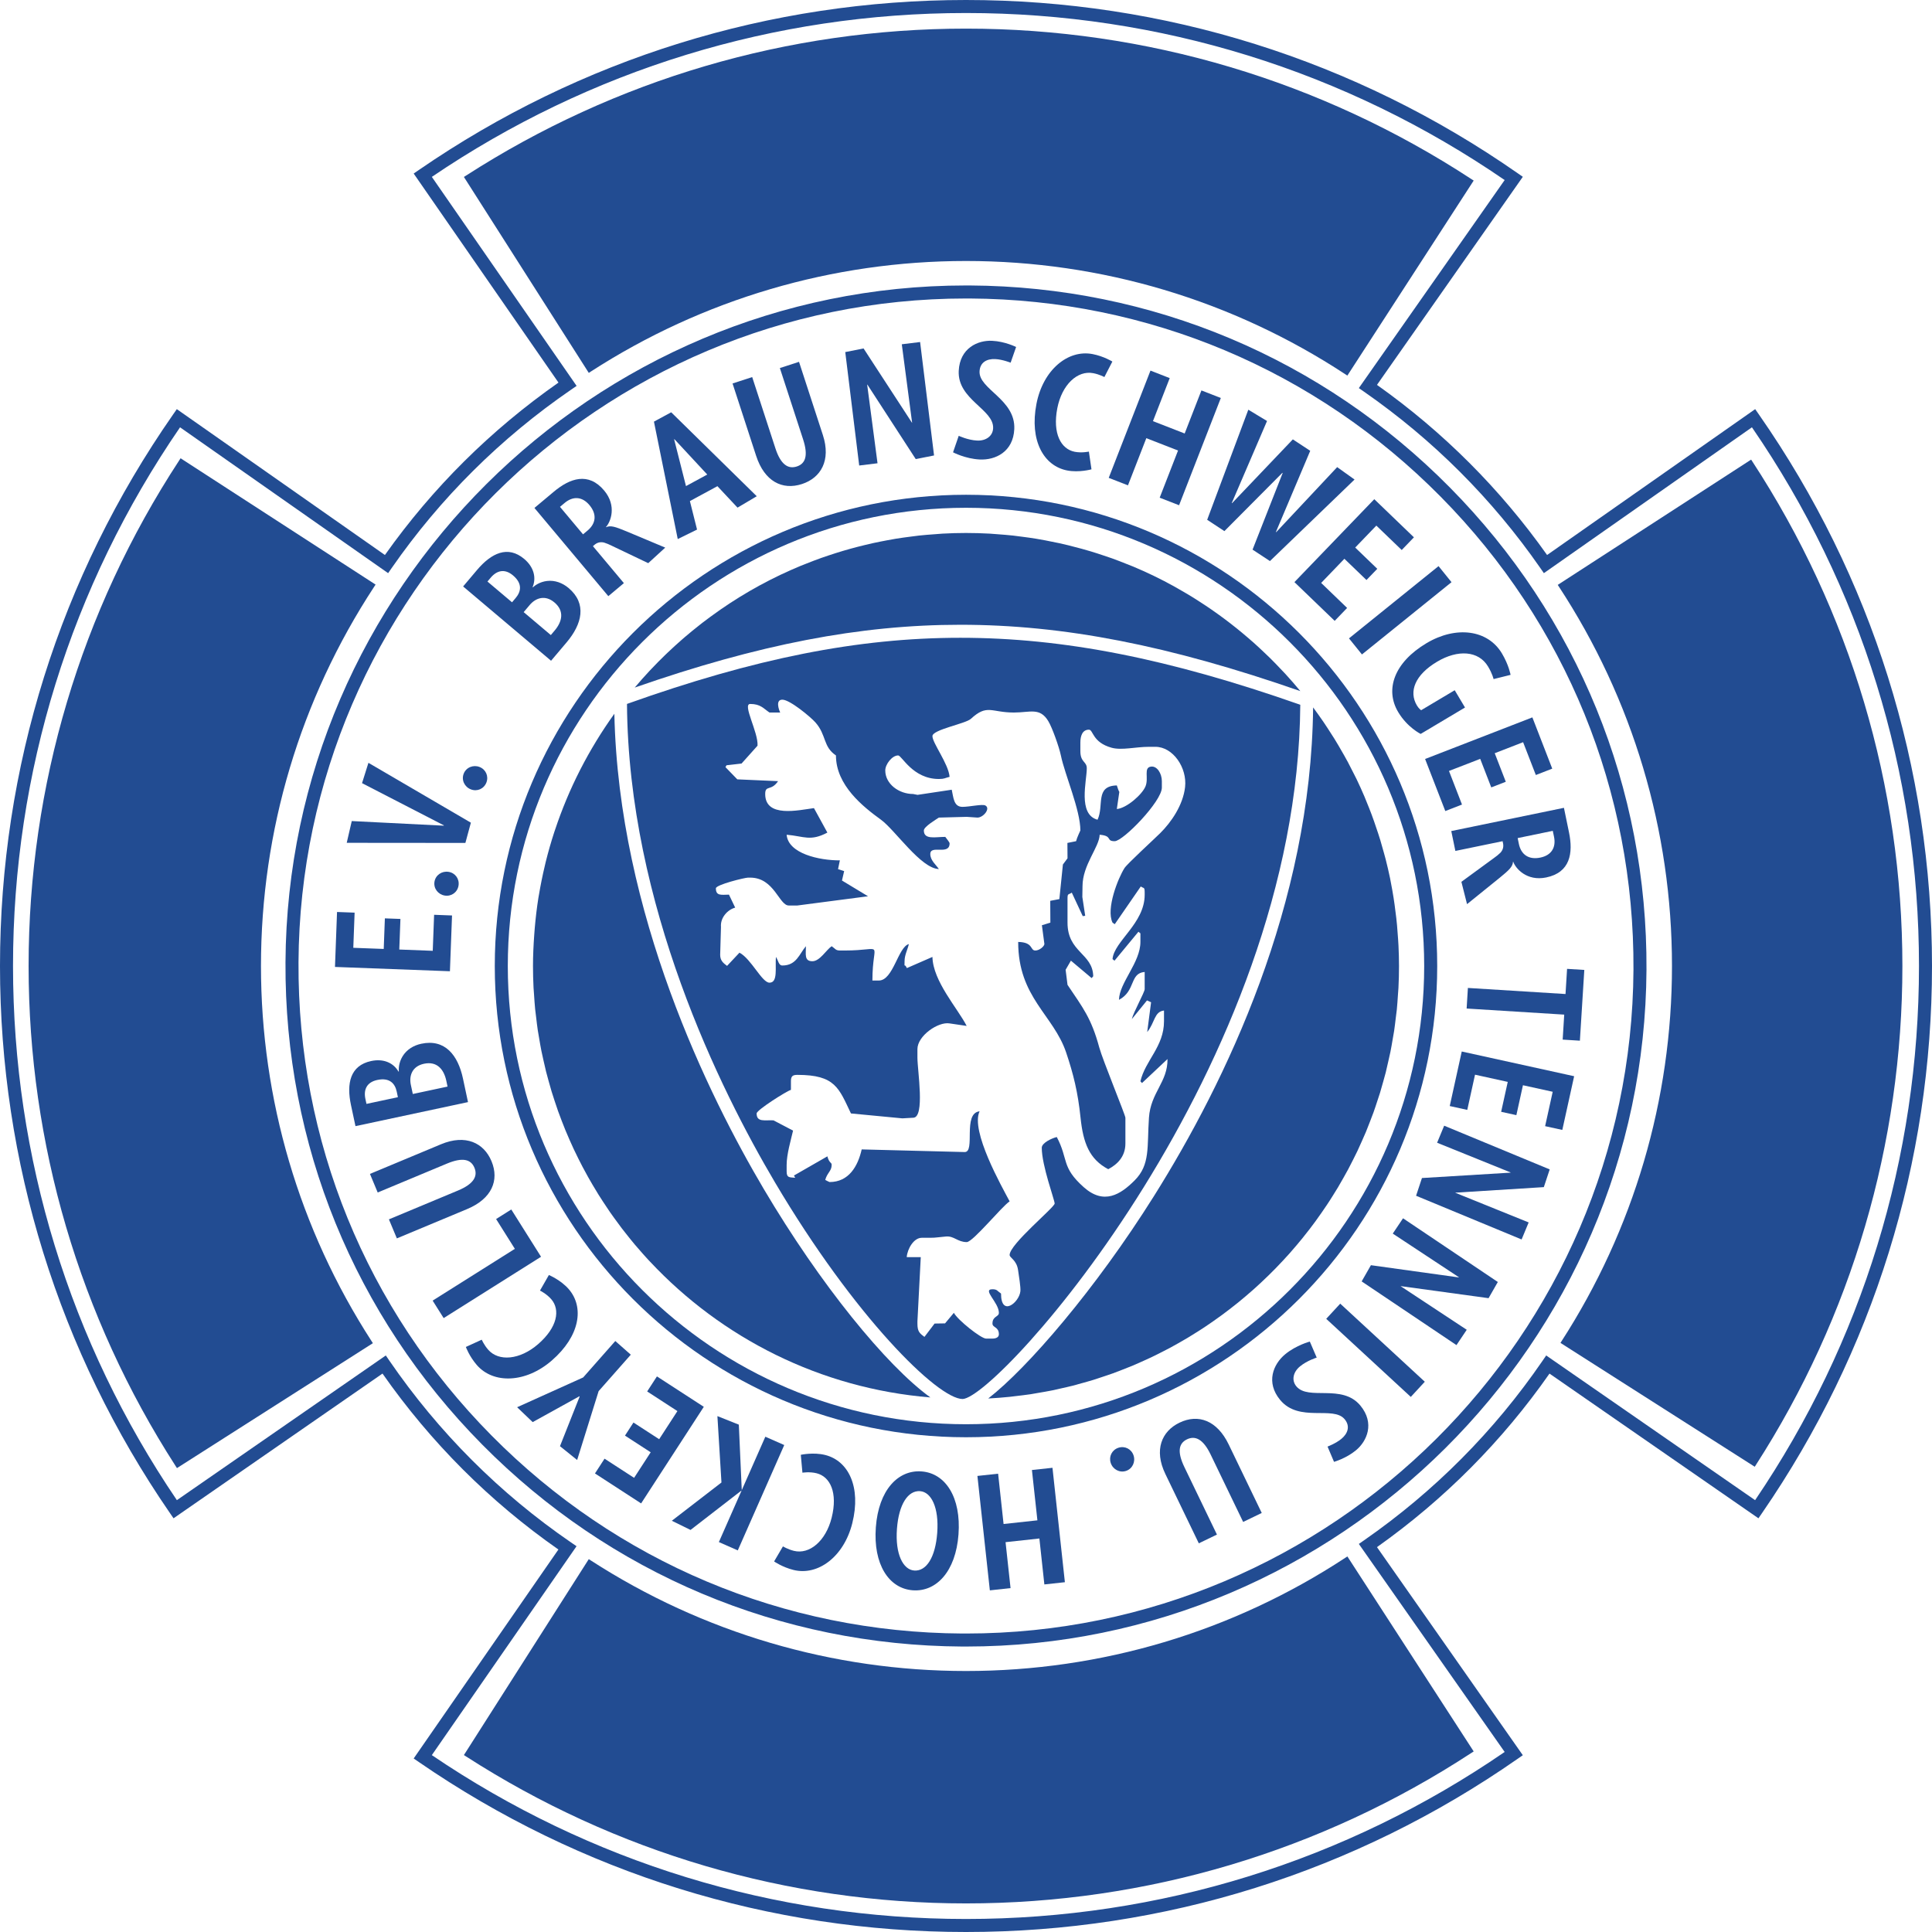 <?xml version="1.0" encoding="UTF-8" standalone="no"?>
<!DOCTYPE svg PUBLIC "-//W3C//DTD SVG 1.1//EN" "http://www.w3.org/Graphics/SVG/1.1/DTD/svg11.dtd">
<svg width="225px" height="225px" viewBox="0 0 225 225" version="1.1" xmlns="http://www.w3.org/2000/svg" xmlns:xlink="http://www.w3.org/1999/xlink">
    <g id="NHV" stroke="none" stroke-width="1" fill="none" fill-rule="evenodd">
        <g id="166-BTHC" fill="#224C92" fill-rule="nonzero">
            <g id="Group" transform="translate(-0, 0)">
                <g id="g12" transform="translate(112.5, 112.5) scale(-1, 1) rotate(-180) translate(-112.5, -112.5) translate(-0, 0)">
                    <path d="M116.58,74.353 C116.13,74.655 116.142,74.854 115.582,74.854 C114.336,74.854 116.33,73.318 116.33,72.109 C116.33,71.615 115.582,71.743 115.582,70.86 C115.582,70.365 116.33,70.495 116.33,69.609 C116.33,69.261 115.991,69.109 115.582,69.109 L114.833,69.109 C114.251,69.109 111.531,71.271 111.087,72.109 L110.061,70.88 L108.841,70.86 L107.662,69.307 C107.087,69.731 106.843,69.932 106.843,70.86 L106.843,71.109 L107.232,78.594 L105.595,78.597 C105.675,79.56 106.416,80.847 107.342,80.847 C109.157,80.847 108.452,80.833 110.167,80.996 C111.111,81.082 111.517,80.347 112.586,80.347 C113.305,80.347 116.629,84.454 117.581,85.091 C116.67,86.809 112.992,93.303 114.084,95.577 C112.071,95.358 113.637,90.795 112.337,90.833 L100.353,91.14 C99.913,89.201 98.87,87.339 96.605,87.339 C96.572,87.339 96.11,87.582 96.107,87.588 C96.33,88.424 96.855,88.61 96.855,89.335 C96.855,89.673 96.586,89.474 96.356,90.333 L92.462,88.097 L92.61,87.837 C91.905,87.896 91.612,87.831 91.612,88.586 L91.612,89.335 C91.612,90.568 92.103,92.222 92.36,93.33 L90.083,94.524 C89.085,94.579 88.116,94.272 88.116,95.328 C88.116,95.729 91.633,97.947 92.112,98.074 L92.112,99.072 C92.112,99.649 92.285,99.821 92.861,99.821 C97.288,99.821 97.688,98.275 99.102,95.328 L105.086,94.757 L106.343,94.828 C107.754,94.828 106.843,100.354 106.843,101.82 L106.843,102.818 C106.843,104.37 109.26,106.04 110.59,105.814 L112.578,105.522 C111.517,107.586 108.654,110.728 108.591,113.556 L105.616,112.258 C105.268,112.963 105.345,112.102 105.345,113.055 C105.345,113.784 105.68,114.349 105.845,115.054 C104.582,114.716 104.034,110.808 102.347,110.808 L101.6,110.808 C101.6,115.658 103.178,114.304 98.355,114.304 L97.855,114.304 C97.294,114.304 97.306,114.5 96.855,114.805 C96.226,114.381 95.482,113.055 94.609,113.055 C93.638,113.055 93.859,113.881 93.859,114.805 C93.088,113.917 92.769,112.558 91.113,112.558 C90.671,112.558 90.656,113.132 90.363,113.556 C90.259,112.306 90.619,110.558 89.614,110.558 C88.736,110.558 87.492,113.328 86.119,114.053 L84.673,112.513 C84.227,112.845 83.871,113.135 83.871,113.805 L83.964,117.05 C83.871,118.121 84.73,119.061 85.619,119.298 L84.895,120.811 C84.002,120.796 83.371,120.641 83.371,121.545 C83.371,121.966 86.732,122.792 87.117,122.792 L87.367,122.792 C90.175,122.792 90.73,119.546 91.861,119.546 L92.861,119.546 L101.09,120.621 L98.056,122.454 L98.31,123.553 L97.599,123.778 L97.81,124.803 C95.398,124.791 91.794,125.593 91.612,127.787 C93.631,127.618 94.356,126.979 96.356,128.037 L94.793,130.887 C92.968,130.645 89.115,129.731 89.115,132.531 C89.115,133.615 89.807,132.825 90.613,134.027 L85.866,134.237 L84.487,135.659 L84.609,135.876 L86.362,136.079 L88.221,138.156 C88.328,139.707 86.425,143.017 87.367,143.017 C88.579,143.017 88.915,142.488 89.614,142.019 L90.863,142.019 C90.694,142.372 90.297,143.516 91.113,143.516 C91.988,143.516 94.402,141.501 94.96,140.873 C96.278,139.381 95.826,138.048 97.354,137.023 C97.354,133.544 100.509,131.051 102.599,129.535 C104.24,128.345 107.253,123.837 109.34,123.793 C109.002,124.293 108.342,124.8 108.342,125.54 C108.342,126.659 110.59,125.338 110.59,126.786 C110.59,126.92 110.228,127.335 110.088,127.537 C108.931,127.537 107.592,127.177 107.592,128.284 C107.592,128.721 108.986,129.547 109.34,129.784 L112.584,129.87 L113.833,129.784 C114.534,129.784 115.397,130.862 114.745,131.197 C114.393,131.38 112.902,131.033 112.086,131.033 C111.049,131.033 111.043,132.152 110.838,133.03 L106.857,132.431 L106.343,132.531 C104.688,132.531 103.098,133.695 103.098,135.277 C103.098,135.985 103.89,137.023 104.596,137.023 C105.026,137.023 106.294,134.279 109.34,134.279 C110.015,134.279 110.028,134.397 110.59,134.528 C110.462,136.044 108.591,138.467 108.591,139.27 C108.591,140.033 112.435,140.705 113.068,141.285 C114.982,143.044 115.414,142.019 118.079,142.019 C119.975,142.019 121.094,142.644 122.08,141.025 C122.534,140.285 123.35,137.992 123.552,137.007 C124.008,134.789 125.819,130.678 125.819,128.284 C125.819,128.278 125.414,127.438 125.32,127.035 L124.31,126.832 L124.322,125.039 L123.785,124.32 L123.373,120.29 L122.311,120.091 L122.325,117.551 L121.339,117.246 L121.63,115.06 C121.614,114.784 121.053,114.304 120.575,114.304 C119.942,114.304 120.377,115.264 118.577,115.302 C118.577,108.829 122.685,106.822 124.167,102.415 C124.999,99.939 125.532,97.816 125.838,94.846 C126.145,91.897 126.858,90.002 129.065,88.835 C130.109,89.388 131.064,90.285 131.064,91.832 L131.064,94.828 C131.064,95.133 128.416,101.554 128.018,103.019 C127.09,106.449 126.104,107.648 124.322,110.307 L124.102,112.06 L124.718,113.123 L127.131,111.092 L127.317,111.308 C127.257,113.994 124.322,114.068 124.322,117.551 L124.322,120.296 C124.322,121.009 124.401,120.754 124.82,121.045 L126.096,118.309 L126.383,118.347 L126.049,120.541 L126.069,121.794 C126.069,124.273 128.034,126.36 128.066,127.787 C129.626,127.658 128.759,127.035 129.814,127.035 C130.8,127.035 135.309,131.673 135.309,133.278 L135.309,134.027 C135.309,134.911 134.759,135.815 134.047,135.721 C133.147,135.6 133.803,134.425 133.409,133.432 C133.03,132.481 131.212,130.88 130.065,130.781 L130.356,132.775 C130.316,132.798 130.125,133.298 130.065,133.529 C127.489,133.472 128.603,131.175 127.818,129.535 C125.498,130.154 126.567,134.062 126.567,135.525 C126.567,136.343 125.819,136.186 125.819,137.524 L125.819,138.523 C125.819,139.29 126.05,140.021 126.817,140.021 C127.329,140.021 127.201,138.543 129.46,137.918 C130.644,137.592 132.248,138.026 133.808,138.026 L134.558,138.026 C136.61,138.026 138.265,135.591 138.014,133.339 C137.777,131.229 136.393,129.236 135.119,127.975 C134.384,127.246 131.262,124.391 130.955,123.9 C130.213,122.732 128.786,119.17 129.564,117.551 L129.825,117.369 L132.856,121.764 C133.203,121.506 133.309,121.746 133.309,121.045 L133.309,120.796 C133.309,117.447 129.74,115.385 129.564,113.304 L129.793,113.117 L132.581,116.49 L132.812,116.3 L132.812,115.302 C132.812,112.898 130.357,110.562 130.315,108.56 C132.29,109.605 131.529,111.66 133.309,111.806 L133.309,109.81 C133.309,109.437 132.005,107.141 131.811,106.315 L133.579,108.492 L134.055,108.278 L133.603,104.81 C134.508,105.907 134.407,107.185 135.559,107.313 L135.559,106.064 C135.559,103.108 133.376,101.503 132.812,99.072 L132.998,98.871 L135.967,101.663 C135.999,98.968 134.008,97.778 133.806,94.831 C133.573,91.429 133.982,89.368 132.13,87.52 C130.486,85.879 128.558,84.653 126.216,86.738 C123.563,89.098 124.458,89.963 123.073,92.581 C122.501,92.448 121.324,91.902 121.324,91.333 C121.324,89.248 122.824,85.257 122.824,84.839 C122.824,84.389 117.581,80.107 117.581,78.849 C117.581,78.506 118.394,78.277 118.564,77.087 C118.653,76.454 118.884,75.092 118.834,74.621 C118.692,73.3 116.58,71.594 116.58,74.353 L116.58,74.353 Z M151.43,142.924 C136.067,148.316 123.838,150.724 111.842,150.724 C99.942,150.724 87.948,148.346 73.019,143.021 C73.18,119.635 83.865,98.102 90.254,87.3 C99.499,71.671 109.21,62.074 112.104,62.072 C116.259,62.186 151.135,100.853 151.43,142.924" id="path14"></path>
                    <path d="M162.867,114.879 C162.856,115.131 162.836,115.379 162.821,115.63 C162.788,116.172 162.747,116.712 162.697,117.251 C162.671,117.532 162.642,117.814 162.61,118.095 C162.553,118.613 162.486,119.129 162.413,119.644 C162.375,119.909 162.34,120.177 162.296,120.441 C162.201,121.048 162.092,121.649 161.975,122.246 C161.943,122.405 161.917,122.565 161.886,122.722 C161.731,123.465 161.56,124.202 161.373,124.933 C161.316,125.162 161.249,125.39 161.187,125.619 C161.049,126.128 160.906,126.636 160.755,127.138 C160.67,127.412 160.583,127.687 160.494,127.96 C160.347,128.418 160.192,128.872 160.031,129.326 C159.934,129.6 159.837,129.873 159.736,130.144 C159.555,130.628 159.363,131.107 159.167,131.582 C159.076,131.805 158.991,132.028 158.897,132.247 C158.611,132.919 158.31,133.585 157.995,134.241 C157.898,134.441 157.795,134.635 157.696,134.834 C157.463,135.307 157.225,135.774 156.978,136.238 C156.838,136.497 156.693,136.753 156.55,137.01 C156.327,137.408 156.1,137.806 155.865,138.2 C155.71,138.461 155.554,138.722 155.395,138.978 C155.148,139.376 154.893,139.769 154.637,140.16 C154.482,140.392 154.334,140.627 154.176,140.856 C153.783,141.431 153.381,141.999 152.966,142.557 C152.951,142.576 152.939,142.595 152.925,142.615 C152.684,119.649 142.753,99.025 134.39,85.706 C127.577,74.852 119.657,65.675 115.089,62.134 C115.939,62.177 116.782,62.242 117.62,62.329 C117.831,62.348 118.04,62.383 118.25,62.406 C118.87,62.477 119.489,62.55 120.102,62.643 C120.39,62.687 120.673,62.744 120.958,62.791 C121.488,62.882 122.02,62.97 122.545,63.077 C122.867,63.141 123.181,63.22 123.499,63.291 C123.983,63.401 124.469,63.505 124.947,63.626 C125.279,63.711 125.606,63.808 125.935,63.901 C126.394,64.028 126.853,64.151 127.307,64.292 C127.64,64.393 127.968,64.507 128.298,64.617 C128.739,64.764 129.182,64.908 129.617,65.064 C129.951,65.185 130.278,65.317 130.609,65.444 C131.032,65.609 131.458,65.77 131.875,65.944 C132.208,66.084 132.536,66.234 132.863,66.378 C133.271,66.561 133.678,66.739 134.079,66.93 C134.408,67.085 134.731,67.252 135.056,67.414 C135.448,67.612 135.843,67.81 136.229,68.017 C136.551,68.189 136.866,68.369 137.183,68.546 C137.563,68.762 137.944,68.976 138.317,69.201 C138.632,69.388 138.94,69.583 139.249,69.779 C139.616,70.008 139.982,70.238 140.341,70.48 C140.647,70.682 140.949,70.892 141.252,71.103 C141.604,71.348 141.956,71.597 142.301,71.852 C142.599,72.069 142.891,72.293 143.182,72.516 C143.522,72.777 143.859,73.04 144.191,73.31 C144.479,73.542 144.762,73.779 145.044,74.02 C145.367,74.294 145.69,74.572 146.007,74.854 C146.284,75.101 146.559,75.351 146.829,75.604 C147.139,75.894 147.449,76.186 147.752,76.485 C148.017,76.743 148.277,77.005 148.537,77.27 C148.835,77.574 149.127,77.882 149.415,78.193 C149.668,78.464 149.917,78.738 150.166,79.014 C150.448,79.331 150.725,79.654 151,79.979 C151.239,80.262 151.477,80.547 151.709,80.835 C151.978,81.164 152.24,81.501 152.499,81.837 C152.725,82.133 152.949,82.429 153.169,82.729 C153.421,83.07 153.665,83.417 153.906,83.765 C154.121,84.071 154.334,84.38 154.54,84.693 C154.776,85.044 155.002,85.403 155.228,85.765 C155.427,86.081 155.625,86.398 155.818,86.718 C156.038,87.085 156.247,87.456 156.456,87.828 C156.64,88.154 156.823,88.478 156.999,88.806 C157.202,89.185 157.395,89.57 157.589,89.954 C157.756,90.287 157.925,90.62 158.085,90.956 C158.27,91.346 158.444,91.744 158.62,92.14 C158.77,92.48 158.925,92.819 159.069,93.163 C159.235,93.565 159.39,93.973 159.548,94.379 C159.683,94.728 159.821,95.074 159.948,95.427 C160.097,95.839 160.233,96.258 160.371,96.678 C160.488,97.029 160.609,97.381 160.718,97.736 C160.849,98.164 160.967,98.598 161.088,99.03 C161.185,99.386 161.288,99.738 161.381,100.096 C161.491,100.538 161.59,100.985 161.688,101.429 C161.769,101.788 161.855,102.141 161.928,102.501 C162.022,102.961 162.098,103.428 162.178,103.893 C162.239,104.244 162.307,104.592 162.36,104.944 C162.434,105.439 162.491,105.939 162.55,106.439 C162.591,106.768 162.639,107.096 162.674,107.429 C162.729,107.98 162.762,108.537 162.801,109.094 C162.82,109.38 162.85,109.661 162.863,109.949 C162.906,110.794 162.927,111.644 162.927,112.5 C162.927,113.298 162.904,114.09 162.867,114.879" id="path16"></path>
                    <path d="M88.949,86.529 C82.586,97.286 72.042,118.576 71.548,141.874 C71.546,141.871 71.543,141.868 71.541,141.865 C70.072,139.821 68.754,137.662 67.597,135.407 C67.572,135.36 67.547,135.31 67.522,135.26 C66.402,133.057 65.442,130.759 64.65,128.386 C64.614,128.278 64.576,128.172 64.542,128.066 C64.168,126.923 63.836,125.758 63.545,124.581 C63.508,124.431 63.476,124.28 63.441,124.131 C63.181,123.038 62.956,121.933 62.769,120.815 C62.749,120.69 62.722,120.564 62.702,120.439 C62.517,119.276 62.381,118.1 62.277,116.913 C62.254,116.657 62.236,116.4 62.218,116.143 C62.131,114.939 62.072,113.726 62.072,112.5 C62.072,111.651 62.095,110.811 62.136,109.972 C62.15,109.688 62.178,109.409 62.197,109.127 C62.234,108.574 62.269,108.022 62.323,107.476 C62.356,107.141 62.404,106.812 62.444,106.481 C62.502,105.991 62.557,105.501 62.63,105.015 C62.683,104.66 62.75,104.308 62.811,103.955 C62.888,103.5 62.964,103.047 63.054,102.597 C63.128,102.227 63.213,101.862 63.296,101.496 C63.391,101.069 63.484,100.644 63.59,100.222 C63.685,99.844 63.79,99.471 63.894,99.098 C64.005,98.694 64.116,98.29 64.237,97.89 C64.353,97.511 64.477,97.135 64.601,96.76 C64.727,96.374 64.855,95.989 64.991,95.607 C65.127,95.225 65.271,94.846 65.417,94.468 C65.557,94.105 65.699,93.739 65.847,93.38 C66.005,92.995 66.169,92.613 66.338,92.234 C66.489,91.891 66.643,91.547 66.802,91.207 C66.983,90.821 67.17,90.437 67.361,90.055 C67.52,89.734 67.684,89.415 67.851,89.098 C68.057,88.706 68.268,88.316 68.484,87.931 C68.648,87.638 68.817,87.347 68.988,87.056 C69.221,86.657 69.458,86.264 69.701,85.874 C69.868,85.606 70.039,85.343 70.211,85.079 C70.473,84.677 70.738,84.274 71.011,83.879 C71.174,83.645 71.342,83.414 71.508,83.18 C71.805,82.768 72.104,82.357 72.412,81.953 C72.562,81.757 72.717,81.564 72.87,81.371 C73.208,80.941 73.548,80.514 73.899,80.095 C74.023,79.948 74.153,79.804 74.279,79.657 C74.669,79.204 75.062,78.755 75.468,78.315 C75.546,78.23 75.627,78.15 75.706,78.065 C84.027,69.185 95.516,63.305 108.353,62.254 C103.213,65.968 95.512,75.431 88.949,86.529" id="path18"></path>
                    <path d="M151.433,144.515 C151.432,144.518 151.43,144.519 151.43,144.521 C150.872,145.197 150.296,145.858 149.706,146.503 C149.561,146.66 149.409,146.81 149.265,146.967 C148.819,147.44 148.369,147.911 147.905,148.367 C147.696,148.577 147.478,148.775 147.264,148.98 C146.851,149.373 146.437,149.764 146.011,150.143 C145.769,150.358 145.522,150.569 145.275,150.78 C144.862,151.133 144.447,151.482 144.024,151.821 C143.761,152.032 143.496,152.24 143.229,152.446 C142.805,152.774 142.373,153.095 141.938,153.409 C141.666,153.604 141.395,153.8 141.12,153.989 C140.667,154.305 140.205,154.608 139.741,154.907 C139.474,155.078 139.207,155.256 138.936,155.422 C138.425,155.738 137.906,156.039 137.383,156.338 C137.15,156.471 136.921,156.609 136.684,156.738 C135.934,157.152 135.172,157.548 134.398,157.921 C134.387,157.927 134.376,157.933 134.367,157.938 C133.577,158.32 132.775,158.678 131.964,159.02 C131.722,159.12 131.476,159.21 131.235,159.308 C130.665,159.537 130.092,159.762 129.511,159.971 C129.2,160.082 128.885,160.185 128.573,160.289 C128.051,160.465 127.527,160.638 126.994,160.797 C126.656,160.9 126.312,160.994 125.969,161.09 C125.453,161.232 124.937,161.369 124.416,161.496 C124.06,161.583 123.705,161.664 123.347,161.743 C122.824,161.858 122.298,161.963 121.771,162.062 C121.411,162.13 121.05,162.197 120.687,162.256 C120.144,162.347 119.596,162.419 119.047,162.491 C118.696,162.536 118.346,162.588 117.994,162.626 C117.387,162.692 116.774,162.739 116.16,162.785 C115.862,162.805 115.568,162.835 115.268,162.853 C114.352,162.902 113.429,162.93 112.501,162.93 C111.579,162.93 110.664,162.903 109.755,162.853 C109.46,162.838 109.168,162.808 108.875,162.785 C108.262,162.742 107.649,162.695 107.042,162.63 C106.7,162.592 106.363,162.544 106.024,162.5 C105.467,162.429 104.911,162.354 104.36,162.265 C104.014,162.209 103.672,162.144 103.327,162.08 C102.787,161.978 102.247,161.874 101.712,161.757 C101.375,161.683 101.041,161.604 100.706,161.523 C100.166,161.393 99.628,161.255 99.094,161.108 C98.778,161.02 98.464,160.932 98.151,160.838 C97.594,160.673 97.042,160.495 96.492,160.312 C96.213,160.216 95.934,160.124 95.657,160.027 C95.053,159.812 94.458,159.583 93.866,159.346 C93.653,159.261 93.438,159.181 93.226,159.094 C92.482,158.785 91.746,158.458 91.02,158.115 C90.967,158.089 90.913,158.067 90.86,158.042 C89.232,157.264 87.65,156.403 86.123,155.462 C86.11,155.453 86.097,155.444 86.082,155.434 C85.352,154.983 84.636,154.514 83.932,154.026 C83.836,153.961 83.744,153.891 83.65,153.826 C83.027,153.389 82.414,152.94 81.812,152.479 C81.693,152.385 81.576,152.291 81.456,152.197 C80.881,151.747 80.315,151.286 79.761,150.81 C79.643,150.71 79.525,150.607 79.409,150.505 C78.854,150.022 78.31,149.524 77.776,149.018 C77.676,148.922 77.573,148.825 77.474,148.728 C76.92,148.195 76.38,147.646 75.851,147.086 C75.782,147.012 75.71,146.939 75.64,146.865 C75.058,146.24 74.489,145.602 73.939,144.948 C73.932,144.941 73.925,144.933 73.919,144.926 C88.357,149.956 100.147,152.24 111.842,152.24 C123.881,152.24 136.144,149.84 151.433,144.515" id="path20"></path>
                    <path d="M60.987,153.712 L61.686,154.54 C62.385,155.369 63.486,155.756 64.571,154.839 C65.746,153.847 65.485,152.62 64.594,151.567 L64.149,151.041 L60.987,153.712 Z M60.063,155.369 L59.631,154.857 L56.769,157.275 L57.151,157.727 C57.863,158.57 58.781,158.802 59.745,157.988 C60.891,157.02 60.661,156.076 60.063,155.369 Z M65.996,150.201 C67.79,152.325 68.374,154.698 66.22,156.517 C65.513,157.114 64.632,157.446 63.717,157.342 C62.858,157.24 62.293,156.817 62.059,156.6 L62.028,156.626 C62.47,157.7 62.198,158.935 61.053,159.903 C59.141,161.517 57.218,160.586 55.551,158.615 L53.936,156.702 L64.176,148.049 L65.996,150.201" id="path22"></path>
                    <path d="M68.428,163.214 L67.899,162.771 L65.216,165.973 L65.761,166.43 C66.698,167.214 67.774,167.217 68.648,166.175 C69.546,165.102 69.395,164.024 68.428,163.214 L68.428,163.214 Z M72.657,157.09 L69.051,161.395 L69.293,161.598 C69.623,161.848 69.963,161.901 70.347,161.813 C70.66,161.716 70.943,161.592 71.251,161.44 L75.493,159.414 L77.472,161.226 L72.953,163.121 C71.657,163.655 71.114,163.845 70.575,163.599 L70.562,163.613 C71.118,164.207 71.857,166.086 70.364,167.869 C68.53,170.06 66.379,169.312 64.49,167.729 L62.24,165.845 L70.845,155.572 L72.657,157.09" id="path24"></path>
                    <path d="M78.545,173.85 L82.367,169.734 L79.889,168.39 L78.511,173.832 L78.545,173.85 Z M81.178,163.326 L80.345,166.644 L83.551,168.38 L85.891,165.881 L88.131,167.208 L78.168,176.985 L76.158,175.897 L78.93,162.222 L81.178,163.326" id="path26"></path>
                    <path d="M93.4,168.63 C95.592,169.345 96.797,171.376 95.831,174.337 L93.053,182.861 L90.823,182.136 L93.528,173.835 C94.145,171.941 93.809,171.003 92.797,170.674 C91.785,170.343 90.922,170.89 90.305,172.784 L87.6,181.085 L85.313,180.341 L88.062,171.908 C89.027,168.947 91.095,167.879 93.4,168.63" id="path28"></path>
                    <polyline id="path30" points="102.196 171.048 100.994 180.179 101.008 180.221 106.646 171.536 108.779 171.958 107.155 185.168 105.023 184.906 106.226 175.756 106.205 175.773 100.572 184.419 98.439 183.998 100.062 170.786 102.196 171.048"></polyline>
                    <path d="M118.123,175.028 C118.286,178.493 113.98,179.662 114.078,181.748 C114.128,182.792 114.916,183.229 115.902,183.182 C116.749,183.143 117.697,182.762 117.697,182.762 L118.336,184.589 C118.336,184.589 117.045,185.24 115.529,185.311 C113.894,185.388 111.78,184.481 111.653,181.805 C111.496,178.456 115.763,177.328 115.659,175.124 C115.618,174.199 114.801,173.645 113.797,173.692 C112.716,173.742 111.653,174.247 111.653,174.247 L110.991,172.323 C110.991,172.323 112.435,171.565 114.108,171.488 C115.92,171.401 117.999,172.37 118.123,175.028" id="path32"></path>
                    <path d="M124.28,170.21 C125.671,169.938 127.113,170.342 127.113,170.342 L126.811,172.408 C126.811,172.408 125.994,172.225 125.162,172.385 C123.557,172.698 122.565,174.514 123.133,177.454 C123.667,180.201 125.479,181.896 127.317,181.54 C128.053,181.399 128.615,181.088 128.615,181.088 L129.545,182.894 C129.545,182.894 128.561,183.507 127.246,183.763 C124.362,184.321 121.469,181.912 120.705,177.965 C119.876,173.691 121.552,170.737 124.28,170.21" id="path34"></path>
                    <polyline id="path36" points="131.362 168.477 133.5 173.97 137.194 172.532 135.056 167.039 137.315 166.16 142.177 178.65 139.918 179.531 137.967 174.516 134.273 175.953 136.225 180.965 133.984 181.84 129.122 169.348 131.362 168.477"></polyline>
                    <polyline id="path38" points="142.594 163.146 149.345 169.935 149.379 169.914 145.872 160.99 147.898 159.659 157.75 169.153 155.727 170.599 148.627 163.026 148.593 163.047 152.589 172.499 150.563 173.83 143.486 166.402 143.454 166.425 147.558 175.971 145.378 177.286 140.587 164.466 142.594 163.146"></polyline>
                    <polyline id="path40" points="155.437 152.695 156.885 154.199 153.862 157.113 156.568 159.925 159.138 157.451 160.398 158.756 157.827 161.232 160.288 163.789 163.243 160.946 164.665 162.423 160.048 166.865 150.749 157.207 155.437 152.695"></polyline>
                    <polyline id="path42" points="158.612 148.783 169.042 157.199 167.532 159.07 157.102 150.655 158.612 148.783"></polyline>
                    <path d="M162.832,142.072 C163.901,140.279 165.45,139.527 165.45,139.527 L170.614,142.603 L169.415,144.616 L165.503,142.286 C165.503,142.286 165.233,142.47 165.012,142.842 C164.043,144.469 164.792,146.407 167.365,147.938 C169.77,149.373 172.195,149.233 173.302,147.37 C173.809,146.524 173.942,145.914 173.942,145.914 L175.921,146.406 C175.921,146.406 175.722,147.547 174.914,148.903 C173.27,151.662 169.583,152.152 166.131,150.096 C162.387,147.866 161.256,144.715 162.832,142.072" id="path44"></path>
                    <polyline id="path46" points="168.319 130.546 170.264 131.301 168.748 135.215 172.385 136.623 173.672 133.3 175.364 133.956 174.075 137.281 177.381 138.564 178.863 134.742 180.774 135.484 178.459 141.454 165.967 136.608 168.319 130.546"></polyline>
                    <path d="M180.836,128.24 L180.982,127.544 C181.227,126.348 180.718,125.399 179.388,125.126 C178.017,124.842 177.141,125.487 176.886,126.721 L176.747,127.397 L180.836,128.24 Z M169.492,125.901 L174.991,127.035 L175.056,126.725 C175.119,126.316 175.005,125.992 174.744,125.697 C174.511,125.466 174.268,125.277 173.986,125.078 L170.193,122.303 L170.851,119.703 L174.662,122.782 C175.746,123.67 176.169,124.059 176.207,124.65 L176.225,124.655 C176.486,123.883 177.789,122.341 180.066,122.811 C182.865,123.387 183.225,125.635 182.728,128.046 L182.135,130.921 L169.015,128.216 L169.492,125.901" id="path48"></path>
                    <polyline id="path50" points="182.501 112.167 182.32 109.236 170.951 109.945 170.804 107.547 182.169 106.838 181.988 103.927 183.993 103.802 184.508 112.042 182.501 112.167"></polyline>
                    <polyline id="path52" points="168.837 96.191 170.878 95.742 171.78 99.842 175.592 99.003 174.824 95.52 176.595 95.13 177.362 98.614 180.827 97.852 179.944 93.848 181.946 93.409 183.324 99.664 170.235 102.542 168.837 96.191"></polyline>
                    <polyline id="path54" points="167.365 91.917 175.899 88.468 175.93 88.434 165.6 87.807 164.916 85.743 177.205 80.653 178.028 82.636 169.477 86.093 169.503 86.104 179.794 86.748 180.478 88.811 168.188 93.902 167.365 91.917"></polyline>
                    <polyline id="path56" points="162.201 81.336 169.882 76.268 169.903 76.23 159.657 77.656 158.579 75.768 169.619 68.349 170.816 70.134 163.118 75.212 163.146 75.216 173.358 73.814 174.436 75.7 163.397 83.118 162.201 81.336"></polyline>
                    <polyline id="path58" points="154.452 71.41 164.301 62.316 165.932 64.084 156.083 73.177 154.452 71.41"></polyline>
                    <path d="M150.972,63.549 C150.379,64.263 150.61,65.22 151.386,65.861 C152.219,66.553 153.344,66.894 153.344,66.894 L152.542,68.76 C152.542,68.76 150.963,68.349 149.671,67.282 C148.277,66.125 147.391,64.013 149.086,61.963 C151.298,59.293 155.269,61.325 156.599,59.716 C157.264,58.913 156.975,58.057 156.217,57.43 C155.562,56.89 154.605,56.532 154.605,56.532 L155.36,54.754 C155.36,54.754 156.755,55.141 157.925,56.108 C159.184,57.151 160.137,59.243 158.429,61.308 C156.294,63.887 152.378,61.85 150.972,63.549" id="path60"></path>
                    <path d="M137.362,59.316 C135.286,58.315 134.366,56.143 135.718,53.339 L139.613,45.265 L141.724,46.284 L137.933,54.144 C137.069,55.938 137.277,56.911 138.232,57.374 C139.192,57.838 140.12,57.408 140.984,55.618 L144.777,47.756 L146.942,48.801 L143.09,56.785 C141.736,59.589 139.545,60.37 137.362,59.316" id="path62"></path>
                    <path d="M130.246,56.393 C129.498,56.146 129.109,55.374 129.355,54.626 C129.601,53.876 130.386,53.45 131.135,53.697 C131.884,53.944 132.26,54.754 132.014,55.502 C131.766,56.252 130.992,56.64 130.246,56.393" id="path64"></path>
                    <polyline id="path66" points="120.178 53.803 120.815 47.943 116.876 47.515 116.24 53.374 113.829 53.113 115.277 39.787 117.688 40.05 117.107 45.4 121.046 45.828 121.626 40.477 124.016 40.737 122.571 54.062 120.178 53.803"></polyline>
                    <path d="M109.149,46.485 C108.938,43.634 107.887,41.992 106.471,42.097 C105.172,42.192 104.239,44.003 104.458,46.951 C104.67,49.803 105.74,51.444 107.156,51.339 C108.454,51.242 109.368,49.435 109.149,46.485 L109.149,46.485 Z M107.326,53.639 C104.593,53.842 102.322,51.479 102,47.133 C101.681,42.826 103.508,40.003 106.3,39.795 C109.033,39.592 111.306,41.975 111.626,46.301 C111.946,50.609 110.119,53.431 107.326,53.639" id="path68"></path>
                    <path d="M96.102,55.553 C94.725,55.897 93.261,55.574 93.261,55.574 L93.451,53.491 C93.451,53.491 94.279,53.63 95.101,53.425 C96.69,53.027 97.584,51.156 96.855,48.248 C96.176,45.531 94.272,43.934 92.453,44.389 C91.727,44.571 91.182,44.91 91.182,44.91 L90.152,43.155 C90.152,43.155 91.105,42.491 92.405,42.165 C95.256,41.451 98.28,43.702 99.257,47.606 C100.315,51.835 98.799,54.878 96.102,55.553" id="path70"></path>
                    <polyline id="path72" points="89.131 57.681 86.402 51.492 86.383 51.5 86.044 59.087 83.549 60.079 84.021 52.349 78.241 47.893 80.42 46.824 86.344 51.409 86.362 51.403 83.72 45.411 85.922 44.441 91.333 56.711 89.131 57.681"></polyline>
                    <polyline id="path74" points="76.506 64.704 75.369 62.952 78.891 60.665 76.766 57.39 73.773 59.333 72.785 57.81 75.779 55.868 73.847 52.891 70.406 55.123 69.29 53.403 74.665 49.914 81.965 61.163 76.506 64.704"></polyline>
                    <polyline id="path76" points="73.462 67.233 71.658 68.825 67.914 64.583 60.223 61.114 62.036 59.382 67.478 62.391 67.507 62.363 65.214 56.578 67.214 54.969 69.717 62.99 73.462 67.233"></polyline>
                    <path d="M66.237,74.865 C65.308,75.938 63.924,76.512 63.924,76.512 L62.885,74.7 C62.885,74.7 63.642,74.338 64.197,73.698 C65.269,72.461 64.926,70.417 62.662,68.456 C60.546,66.623 58.071,66.407 56.845,67.823 C56.355,68.39 56.104,68.98 56.104,68.98 L54.254,68.134 C54.254,68.134 54.651,67.044 55.529,66.031 C57.452,63.81 61.22,63.917 64.259,66.553 C67.552,69.406 68.057,72.764 66.237,74.865" id="path78"></path>
                    <polyline id="path80" points="59.544 84.144 57.776 83.031 59.96 79.56 50.386 73.531 51.668 71.495 63.01 78.638 59.544 84.144"></polyline>
                    <path d="M57.238,89.773 C56.35,91.9 54.23,92.938 51.357,91.739 L43.084,88.287 L43.987,86.122 L52.043,89.485 C53.879,90.251 54.841,89.991 55.251,89.009 C55.661,88.026 55.184,87.123 53.347,86.356 L45.292,82.994 L46.218,80.778 L54.401,84.192 C57.273,85.391 58.171,87.538 57.238,89.773" id="path82"></path>
                    <path d="M48.075,97.593 L47.848,98.653 C47.622,99.713 47.99,100.819 49.378,101.116 C50.88,101.436 51.689,100.482 51.978,99.132 L52.121,98.457 L48.075,97.593 Z M42.679,96.441 L42.555,97.017 C42.325,98.098 42.704,98.964 43.938,99.227 C45.402,99.541 46.008,98.783 46.201,97.879 L46.34,97.222 L42.679,96.441 Z M53.915,99.405 C53.333,102.122 51.816,104.035 49.061,103.445 C48.155,103.253 47.354,102.759 46.877,101.972 C46.431,101.232 46.421,100.524 46.448,100.207 L46.41,100.2 C45.832,101.204 44.689,101.745 43.224,101.433 C40.777,100.911 40.337,98.821 40.876,96.297 L41.399,93.85 L54.503,96.649 L53.915,99.405" id="path84"></path>
                    <polyline id="path86" points="52.643 118.385 50.556 118.464 50.398 114.269 46.5 114.418 46.634 117.98 44.822 118.048 44.689 114.486 41.145 114.619 41.298 118.714 39.251 118.791 39.011 112.391 52.398 111.889 52.643 118.385"></polyline>
                    <path d="M50.599,122.31 C50.474,121.533 51.02,120.827 51.798,120.703 C52.577,120.58 53.276,121.086 53.4,121.865 C53.524,122.642 53.017,123.343 52.239,123.465 C51.461,123.59 50.722,123.088 50.599,122.31" id="path88"></path>
                    <polyline id="path90" points="54.838 129.191 42.908 136.162 42.163 133.794 51.692 128.88 51.682 128.842 40.966 129.38 40.38 126.845 54.199 126.833 54.838 129.191"></polyline>
                    <path d="M54.835,133.071 C55.569,132.784 56.359,133.133 56.645,133.867 C56.93,134.604 56.581,135.392 55.846,135.679 C55.112,135.964 54.285,135.628 54,134.895 C53.714,134.159 54.099,133.354 54.835,133.071" id="path92"></path>
                    <path d="M112.501,59.134 C83.077,59.134 59.138,83.073 59.138,112.5 C59.138,141.924 83.077,165.864 112.501,165.864 C141.924,165.864 165.861,141.924 165.861,112.5 C165.861,83.073 141.924,59.134 112.501,59.134 Z M167.377,112.5 C167.377,142.761 142.761,167.38 112.501,167.38 C82.241,167.38 57.622,142.761 57.622,112.5 C57.622,82.238 82.241,57.618 112.501,57.618 C142.761,57.618 167.377,82.238 167.377,112.5" id="path94"></path>
                    <path d="M156.659,43.57 C143.52,34.951 128.254,30.395 112.498,30.395 C96.957,30.395 81.856,34.843 68.826,43.258 L68.57,43.425 L54.189,20.861 L54.026,20.606 L54.28,20.444 C71.665,9.249 91.796,3.329 112.498,3.329 C133.483,3.329 153.841,9.394 171.372,20.865 L171.625,21.029 L156.914,43.738 L156.659,43.57" id="path96"></path>
                    <path d="M68.57,181.573 L68.826,181.74 C81.857,190.157 96.959,194.605 112.506,194.605 C128.25,194.605 143.519,190.047 156.659,181.426 L156.914,181.26 L171.625,203.971 L171.372,204.134 C153.839,215.604 133.482,221.667 112.498,221.667 C91.798,221.667 71.667,215.75 54.28,204.554 L54.026,204.392 L68.406,181.831 L68.57,181.573" id="path98"></path>
                    <path d="M30.393,112.502 C30.393,128.248 34.951,143.517 43.572,156.663 L43.74,156.919 L21.031,171.63 L20.867,171.377 C9.395,153.845 3.331,133.485 3.331,112.502 C3.331,91.798 9.249,71.667 20.445,54.279 L20.608,54.026 L43.426,68.574 L43.261,68.83 C34.842,81.862 30.393,96.963 30.393,112.502" id="path100"></path>
                    <path d="M204.039,171.316 L203.935,171.474 L181.414,156.884 L181.518,156.726 C190.154,143.566 194.718,128.273 194.718,112.502 C194.718,96.94 190.263,81.816 181.834,68.768 L181.732,68.607 L204.197,54.284 L204.358,54.183 L204.459,54.342 C215.642,71.709 221.552,91.822 221.552,112.502 C221.552,133.463 215.497,153.801 204.039,171.316" id="path102"></path>
                    <path d="M204.399,50.292 L180.069,67.143 L179.638,66.515 C174.027,58.333 167.04,51.306 158.874,45.628 L158.25,45.194 L175.232,20.967 C156.705,8.24 135.028,1.516 112.498,1.516 C90.194,1.516 68.701,8.113 50.291,20.599 L67.144,44.929 L66.515,45.359 C58.208,51.059 51.09,58.176 45.361,66.516 L44.931,67.144 L20.599,50.292 C8.111,68.701 1.516,90.193 1.516,112.502 C1.516,135.028 8.241,156.705 20.969,175.236 L45.2,158.251 L45.635,158.876 C51.288,167.01 58.316,173.991 66.524,179.628 L67.151,180.059 L50.291,204.4 C68.7,216.885 90.193,223.484 112.498,223.484 C135.027,223.484 156.703,216.758 175.232,204.031 L158.25,179.803 L158.874,179.369 C166.899,173.788 173.793,166.892 179.365,158.876 L179.799,158.251 L204.03,175.236 C216.758,156.706 223.484,135.03 223.484,112.502 C223.484,90.193 216.887,68.703 204.399,50.292 L204.399,50.292 Z M204.841,176.729 L204.408,177.352 L180.173,160.365 C174.723,168.058 168.062,174.717 160.362,180.176 L177.347,204.409 L176.724,204.842 C157.803,218.029 135.592,225 112.498,225 C89.63,225 67.605,218.159 48.803,205.22 L48.177,204.789 L65.04,180.444 C57.157,174.926 50.362,168.178 44.827,160.365 L20.592,177.352 L20.158,176.729 C6.971,157.803 0,135.595 0,112.502 C0,89.631 6.84,67.605 19.779,48.806 L20.21,48.18 L44.546,65.034 C50.158,57.017 57.045,50.129 65.032,44.544 L48.177,20.209 L48.803,19.778 C67.606,6.839 89.631,0 112.498,0 C135.594,0 157.804,6.97 176.724,20.156 L177.347,20.589 L160.362,44.821 C168.206,50.379 174.959,57.172 180.454,65.032 L204.788,48.18 L205.219,48.806 C218.159,67.606 225,89.632 225,112.502 C225,135.597 218.029,157.804 204.841,176.729" id="path104"></path>
                    <path d="M112.51,34.761 L112.069,34.761 C91.304,34.878 71.828,43.073 57.226,57.839 C42.626,72.604 34.649,92.169 34.764,112.932 C35.004,155.559 69.873,190.238 112.495,190.238 L112.936,190.238 C133.699,190.122 153.172,181.927 167.773,167.162 C182.372,152.397 190.348,132.833 190.233,112.068 C189.995,69.441 155.13,34.761 112.51,34.761 L112.51,34.761 Z M168.851,168.228 C153.965,183.281 134.113,191.635 112.945,191.755 L112.495,191.755 C69.042,191.755 33.493,156.399 33.248,112.941 C33.131,91.773 41.264,71.825 56.149,56.773 C71.035,41.719 90.89,33.365 112.06,33.245 L112.51,33.245 C155.96,33.245 191.507,68.601 191.749,112.06 C191.866,133.228 183.735,153.177 168.851,168.228" id="path106"></path>
                </g>
            </g>
        </g>
    </g>
</svg>